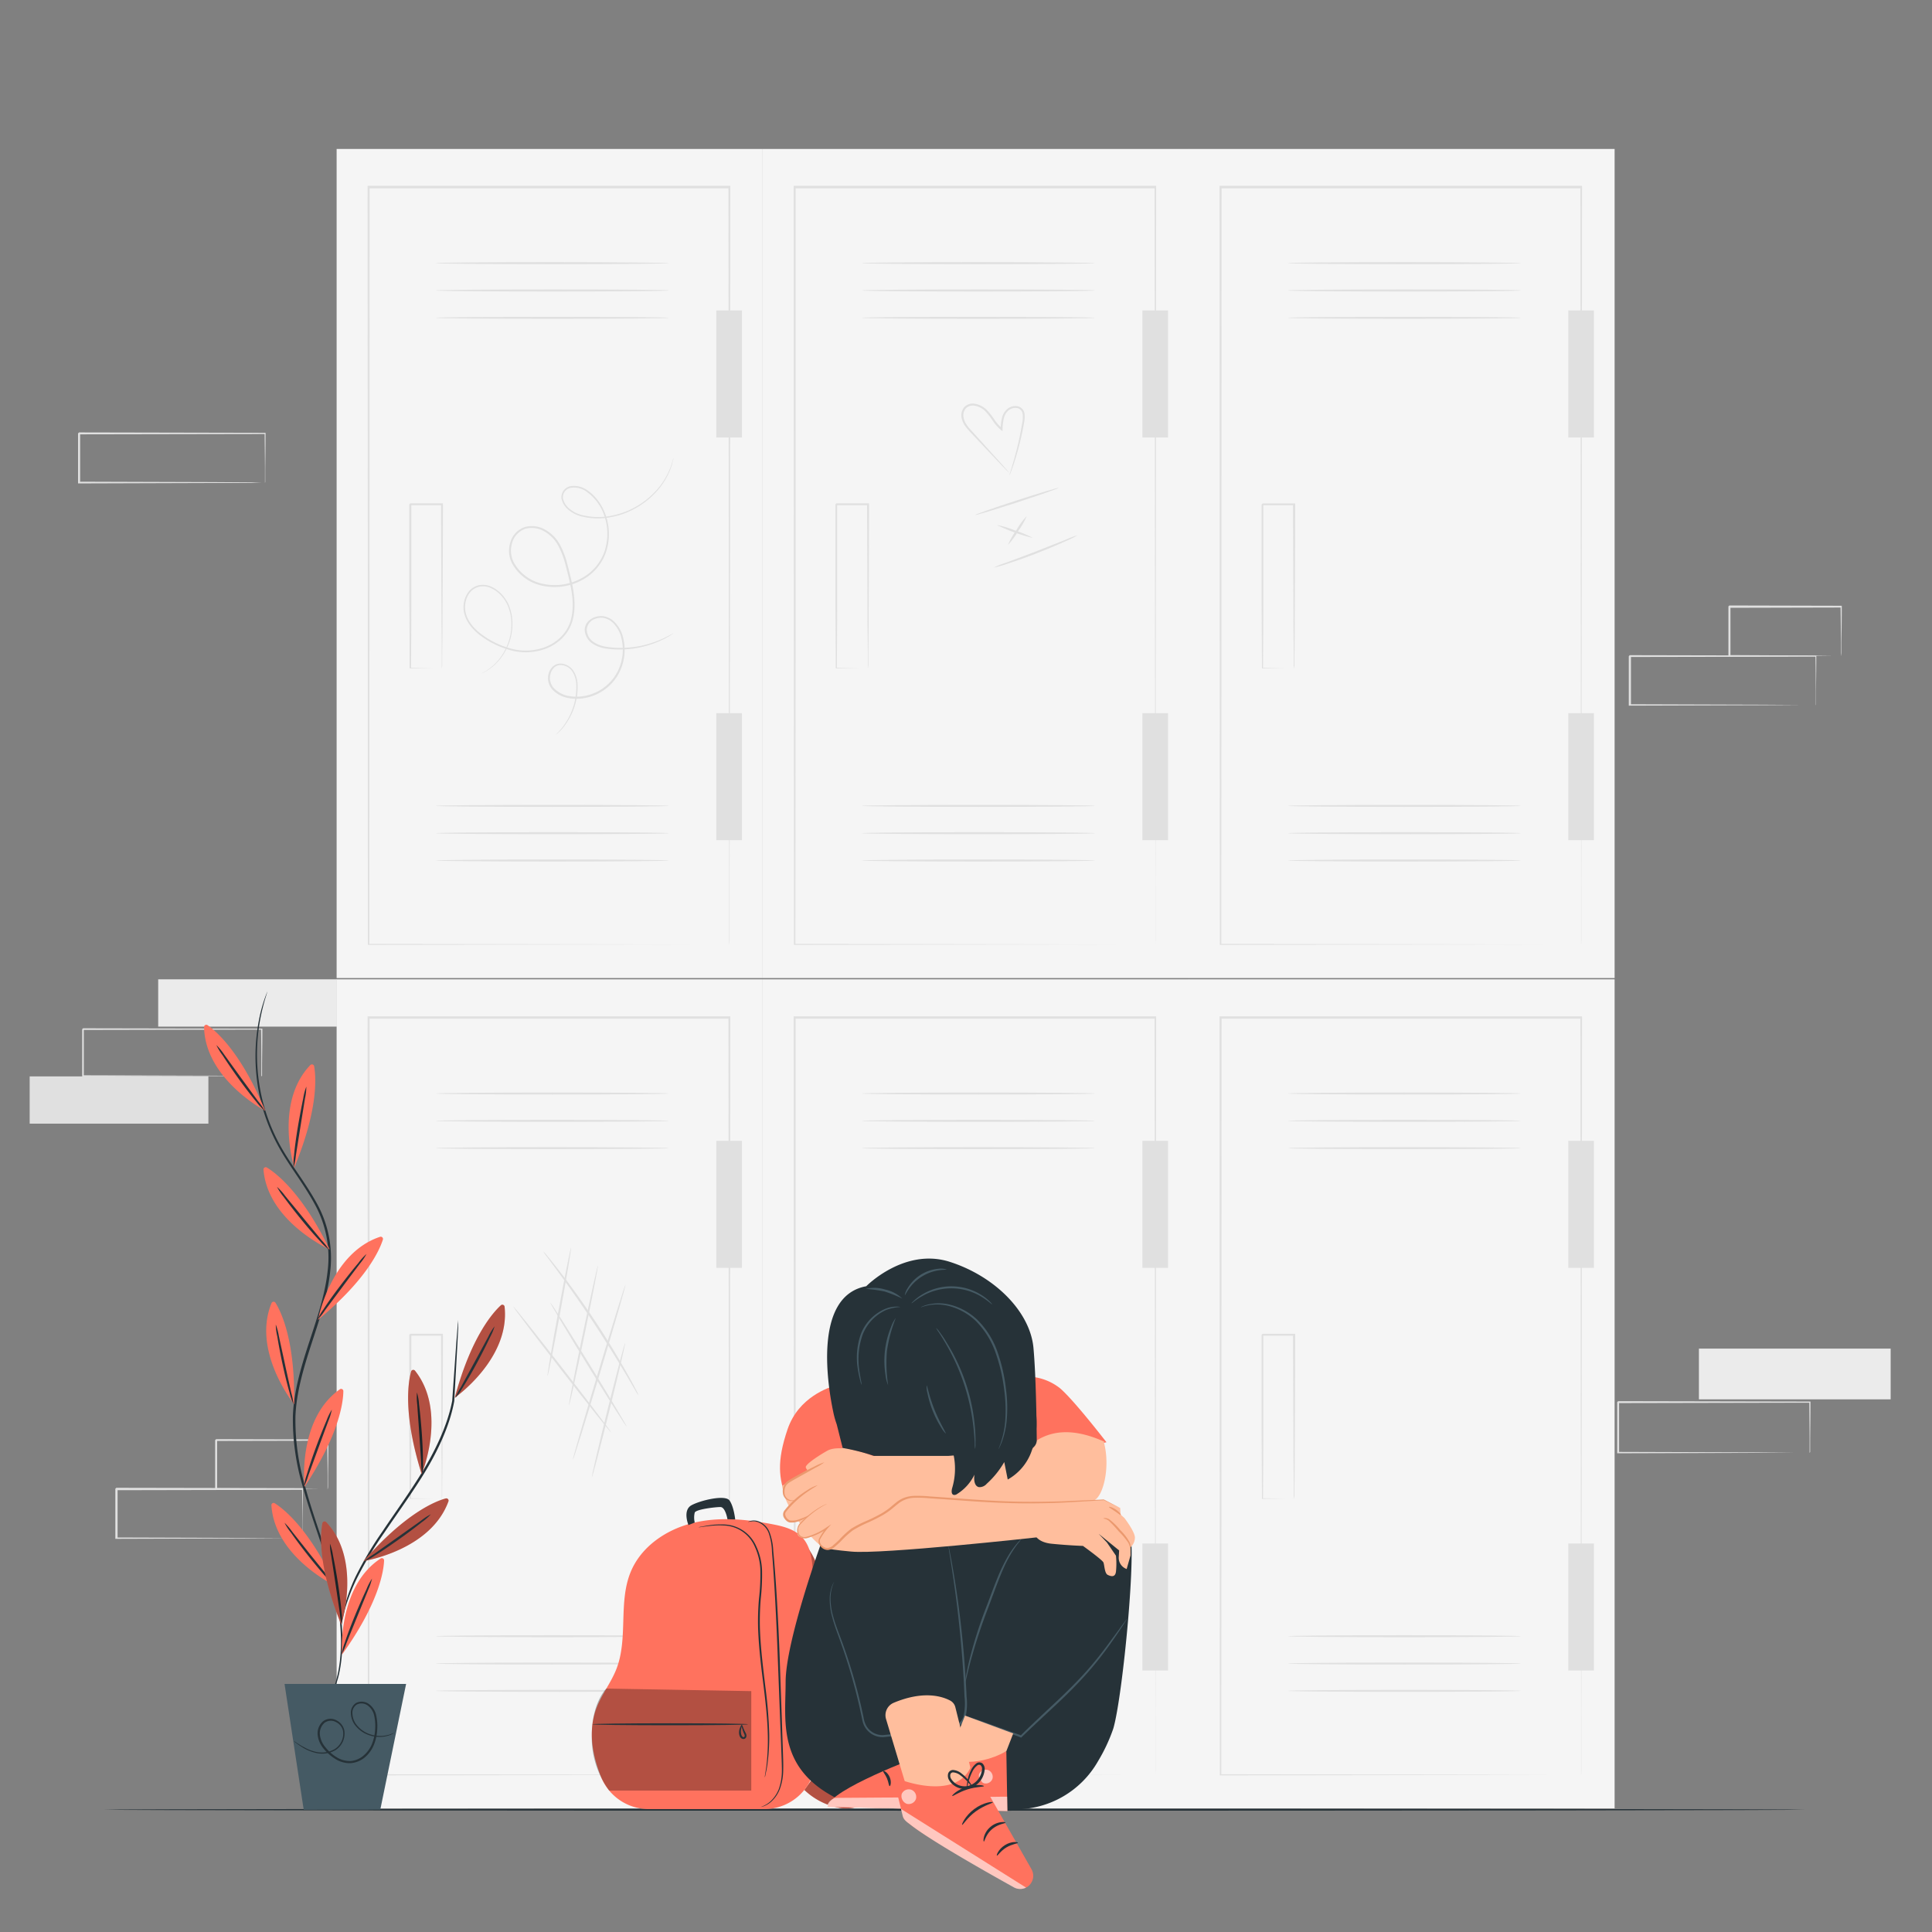 <svg xmlns="http://www.w3.org/2000/svg" viewBox="0 0 500 500"><rect x="0" y="0" width="500" height="500" fill="#808080" stroke="none"/><g id="freepik--background-complete--inject-269"><rect x="307.6" y="253.45" width="110.26" height="214.57" style="fill:#f5f5f5"></rect><path d="M409.19,459.4s0-.33,0-1,0-1.57,0-2.8c0-2.48,0-6.12,0-10.85,0-9.47,0-23.26-.07-40.63,0-34.7-.07-83.67-.12-140.75l.25.25H315.88l.26-.26c0,75.9-.05,145-.07,196l-.19-.19,68.2.1,18.59.05,4.85,0,1.67,0-1.63,0-4.82,0-18.55.05-68.31.1h-.19v-.19c0-51-.05-120.09-.07-196v-.26h.27l93.3,0h.24v.24c-.05,57.15-.09,106.17-.12,140.92,0,17.34-.05,31.12-.06,40.57,0,4.7,0,8.33,0,10.79,0,1.22,0,2.15,0,2.78S409.19,459.4,409.19,459.4Z" style="fill:#e0e0e0"></path><rect x="405.87" y="295.24" width="6.64" height="32.88" style="fill:#e0e0e0"></rect><rect x="405.87" y="399.45" width="6.64" height="32.88" style="fill:#e0e0e0"></rect><path d="M334.81,387.92a.65.65,0,0,1,0-.23c0-.17,0-.38,0-.64,0-.6,0-1.41,0-2.44,0-2.15-.05-5.2-.08-9,0-7.62-.07-18.19-.11-30.19l.26.26h-8.19c.51-.52.14-.14.26-.25h0v3.3c0,1.09,0,2.18,0,3.26v6.32c0,4.12,0,8,0,11.67,0,7.25-.06,13.4-.08,17.91l-.14-.14,6,.08,1.61,0,.58,0a3.28,3.28,0,0,1-.53,0l-1.57,0-6.09.08h-.14v-.14c0-4.51-.06-10.66-.09-17.91,0-3.64,0-7.55,0-11.67V345.46h0c.11-.12-.27.25.26-.27h8.44v.26c0,12.07-.08,22.71-.11,30.37,0,3.76-.06,6.79-.08,8.92,0,1,0,1.8,0,2.39A7.62,7.62,0,0,1,334.81,387.92Z" style="fill:#e0e0e0"></path><path d="M393.65,423.45c0,.14-13.53.26-30.22.26s-30.21-.12-30.21-.26,13.52-.26,30.21-.26S393.65,423.31,393.65,423.45Z" style="fill:#e0e0e0"></path><path d="M393.65,430.52c0,.14-13.53.26-30.22.26s-30.21-.12-30.21-.26,13.52-.26,30.21-.26S393.65,430.38,393.65,430.52Z" style="fill:#e0e0e0"></path><path d="M393.65,437.59c0,.14-13.53.26-30.22.26s-30.21-.12-30.21-.26,13.52-.26,30.21-.26S393.65,437.45,393.65,437.59Z" style="fill:#e0e0e0"></path><path d="M393.65,283c0,.14-13.53.26-30.22.26s-30.21-.12-30.21-.26,13.52-.26,30.21-.26S393.65,282.86,393.65,283Z" style="fill:#e0e0e0"></path><path d="M393.65,290.07c0,.14-13.53.26-30.22.26s-30.21-.12-30.21-.26,13.52-.26,30.21-.26S393.65,289.93,393.65,290.07Z" style="fill:#e0e0e0"></path><path d="M393.65,297.14c0,.14-13.53.26-30.22.26s-30.21-.12-30.21-.26,13.52-.26,30.21-.26S393.65,297,393.65,297.14Z" style="fill:#e0e0e0"></path><rect x="87.12" y="38.55" width="110.26" height="214.57" style="fill:#f5f5f5"></rect><path d="M188.7,244.51s0-.33,0-1,0-1.58,0-2.81c0-2.47,0-6.12,0-10.85,0-9.46,0-23.26-.07-40.62,0-34.71-.06-83.67-.11-140.75l.24.25H95.4l.26-.26c0,75.89-.06,145-.07,196l-.19-.19,68.19.1,18.6.05,4.85,0c1.09,0,1.66,0,1.66,0l-1.62,0-4.82,0-18.55,0-68.31.11h-.2v-.19c0-51,0-120.1-.07-196v-.26H189v.25c0,57.15-.09,106.17-.12,140.91,0,17.35-.05,31.12-.07,40.57,0,4.71,0,8.34,0,10.8,0,1.22,0,2.14,0,2.78S188.7,244.51,188.7,244.51Z" style="fill:#e0e0e0"></path><rect x="185.38" y="80.34" width="6.64" height="32.88" style="fill:#e0e0e0"></rect><rect x="185.38" y="184.56" width="6.64" height="32.88" style="fill:#e0e0e0"></rect><path d="M114.32,173s0-.09,0-.23,0-.39,0-.64c0-.6,0-1.41,0-2.44,0-2.15,0-5.2-.07-9,0-7.62-.07-18.2-.11-30.2l.25.26h-8.18c.51-.53.14-.14.25-.25h0v12.88c0,4.11,0,8,0,11.67,0,7.24-.06,13.39-.08,17.91l-.15-.15,6,.08,1.61,0,.57,0a4.77,4.77,0,0,1-.52,0l-1.58,0-6.09.08H106V173c0-4.52,0-10.67-.08-17.91,0-3.64,0-7.56,0-11.67v-6.33c0-1.07,0-2.16,0-3.26v-3.29h0c.12-.12-.26.24.27-.28h8.44v.25c0,12.07-.09,22.71-.11,30.38,0,3.76-.06,6.79-.08,8.92,0,1,0,1.8,0,2.38A6,6,0,0,1,114.32,173Z" style="fill:#e0e0e0"></path><path d="M173.17,208.56c0,.14-13.53.26-30.22.26s-30.22-.12-30.22-.26,13.53-.26,30.22-.26S173.17,208.41,173.17,208.56Z" style="fill:#e0e0e0"></path><path d="M173.17,215.63c0,.14-13.53.26-30.22.26s-30.22-.12-30.22-.26,13.53-.26,30.22-.26S173.17,215.48,173.17,215.63Z" style="fill:#e0e0e0"></path><path d="M173.17,222.7c0,.14-13.53.26-30.22.26s-30.22-.12-30.22-.26,13.53-.26,30.22-.26S173.17,222.55,173.17,222.7Z" style="fill:#e0e0e0"></path><path d="M173.17,68.1c0,.15-13.53.27-30.22.27s-30.22-.12-30.22-.27,13.53-.26,30.22-.26S173.17,68,173.17,68.1Z" style="fill:#e0e0e0"></path><path d="M173.17,75.17c0,.15-13.53.27-30.22.27s-30.22-.12-30.22-.27,13.53-.26,30.22-.26S173.17,75,173.17,75.17Z" style="fill:#e0e0e0"></path><path d="M173.17,82.24c0,.15-13.53.27-30.22.27s-30.22-.12-30.22-.27S126.26,82,143,82,173.17,82.1,173.17,82.24Z" style="fill:#e0e0e0"></path><rect x="197.38" y="38.55" width="110.26" height="214.57" style="fill:#f5f5f5"></rect><path d="M299,244.51s0-.33,0-1,0-1.58,0-2.81c0-2.47,0-6.12,0-10.85,0-9.46,0-23.26-.07-40.62,0-34.71-.07-83.67-.12-140.75l.25.25H205.66l.26-.26c0,75.89,0,145-.07,196l-.19-.19,68.2.1,18.59.05,4.85,0c1.1,0,1.67,0,1.67,0l-1.63,0-4.81,0-18.56,0-68.31.11h-.19v-.19c0-51-.05-120.1-.07-196v-.26h93.81v.25c0,57.15-.09,106.17-.11,140.91,0,17.35-.06,31.12-.07,40.57,0,4.71,0,8.34,0,10.8,0,1.22,0,2.14,0,2.78S299,244.51,299,244.51Z" style="fill:#e0e0e0"></path><rect x="295.65" y="80.34" width="6.64" height="32.88" style="fill:#e0e0e0"></rect><rect x="295.65" y="184.56" width="6.64" height="32.88" style="fill:#e0e0e0"></rect><path d="M224.59,173a.7.7,0,0,1,0-.23l0-.64c0-.6,0-1.41,0-2.44,0-2.15-.05-5.2-.08-9,0-7.62-.07-18.2-.11-30.2l.26.26H216.4c.51-.53.14-.14.26-.25h0v6.55q0,3.24,0,6.33c0,4.11,0,8,0,11.67,0,7.24-.06,13.39-.08,17.91l-.14-.15,6,.08,1.61,0,.58,0a4.89,4.89,0,0,1-.53,0l-1.57,0-6.09.08h-.14V173c0-4.52-.06-10.67-.09-17.91,0-3.64,0-7.56,0-11.67q0-3.09,0-6.33v-6.55h0c.11-.12-.27.24.26-.28h8.44v.25c0,12.07-.08,22.71-.11,30.38,0,3.76-.06,6.79-.08,8.92,0,1,0,1.8,0,2.38A8,8,0,0,1,224.59,173Z" style="fill:#e0e0e0"></path><path d="M283.43,208.56c0,.14-13.53.26-30.22.26S223,208.7,223,208.56s13.52-.26,30.21-.26S283.43,208.41,283.43,208.56Z" style="fill:#e0e0e0"></path><path d="M283.43,215.63c0,.14-13.53.26-30.22.26s-30.21-.12-30.21-.26,13.52-.26,30.21-.26S283.43,215.48,283.43,215.63Z" style="fill:#e0e0e0"></path><path d="M283.43,222.7c0,.14-13.53.26-30.22.26S223,222.84,223,222.7s13.52-.26,30.21-.26S283.43,222.55,283.43,222.7Z" style="fill:#e0e0e0"></path><path d="M283.43,68.1c0,.15-13.53.27-30.22.27S223,68.25,223,68.1s13.52-.26,30.21-.26S283.43,68,283.43,68.1Z" style="fill:#e0e0e0"></path><path d="M283.43,75.17c0,.15-13.53.27-30.22.27S223,75.32,223,75.17s13.52-.26,30.21-.26S283.43,75,283.43,75.17Z" style="fill:#e0e0e0"></path><path d="M283.43,82.24c0,.15-13.53.27-30.22.27S223,82.39,223,82.24,236.52,82,253.21,82,283.43,82.1,283.43,82.24Z" style="fill:#e0e0e0"></path><rect x="307.6" y="38.55" width="110.26" height="214.57" style="fill:#f5f5f5"></rect><path d="M409.19,244.51s0-.33,0-1,0-1.58,0-2.81c0-2.47,0-6.12,0-10.85,0-9.46,0-23.26-.07-40.62,0-34.71-.07-83.67-.12-140.75l.25.25H315.88l.26-.26c0,75.89-.05,145-.07,196l-.19-.19,68.2.1,18.59.05,4.85,0c1.1,0,1.67,0,1.67,0l-1.63,0-4.82,0-18.55,0-68.31.11h-.19v-.19c0-51-.05-120.1-.07-196v-.26h93.81v.25c-.05,57.15-.09,106.17-.12,140.91,0,17.35-.05,31.12-.06,40.57,0,4.71,0,8.34,0,10.8,0,1.22,0,2.14,0,2.78S409.19,244.51,409.19,244.51Z" style="fill:#e0e0e0"></path><rect x="405.87" y="80.34" width="6.64" height="32.88" style="fill:#e0e0e0"></rect><rect x="405.87" y="184.56" width="6.64" height="32.88" style="fill:#e0e0e0"></rect><path d="M334.81,173a.7.7,0,0,1,0-.23c0-.18,0-.39,0-.64,0-.6,0-1.41,0-2.44,0-2.15-.05-5.2-.08-9,0-7.62-.07-18.2-.11-30.2l.26.26h-8.19c.51-.53.14-.14.26-.25h0v3.29c0,1.1,0,2.19,0,3.26v6.33c0,4.11,0,8,0,11.67,0,7.24-.06,13.39-.08,17.91l-.14-.15,6,.08,1.61,0,.58,0a4.89,4.89,0,0,1-.53,0l-1.57,0-6.09.08h-.14V173c0-4.52-.06-10.67-.09-17.91,0-3.64,0-7.56,0-11.67V130.57h0c.11-.12-.27.24.26-.28h8.44v.25c0,12.07-.08,22.71-.11,30.38,0,3.76-.06,6.79-.08,8.92,0,1,0,1.8,0,2.38A8,8,0,0,1,334.81,173Z" style="fill:#e0e0e0"></path><path d="M393.65,208.56c0,.14-13.53.26-30.22.26s-30.21-.12-30.21-.26,13.52-.26,30.21-.26S393.65,208.41,393.65,208.56Z" style="fill:#e0e0e0"></path><path d="M393.65,215.63c0,.14-13.53.26-30.22.26s-30.21-.12-30.21-.26,13.52-.26,30.21-.26S393.65,215.48,393.65,215.63Z" style="fill:#e0e0e0"></path><path d="M393.65,222.7c0,.14-13.53.26-30.22.26s-30.21-.12-30.21-.26,13.52-.26,30.21-.26S393.65,222.55,393.65,222.7Z" style="fill:#e0e0e0"></path><path d="M393.65,68.1c0,.15-13.53.27-30.22.27s-30.21-.12-30.21-.27,13.52-.26,30.21-.26S393.65,68,393.65,68.1Z" style="fill:#e0e0e0"></path><path d="M393.65,75.17c0,.15-13.53.27-30.22.27s-30.21-.12-30.21-.27,13.52-.26,30.21-.26S393.65,75,393.65,75.17Z" style="fill:#e0e0e0"></path><path d="M393.65,82.24c0,.15-13.53.27-30.22.27s-30.21-.12-30.21-.27S346.74,82,363.43,82,393.65,82.1,393.65,82.24Z" style="fill:#e0e0e0"></path><rect x="87.12" y="253.45" width="110.26" height="214.57" style="fill:#f5f5f5"></rect><path d="M188.7,459.4s0-.33,0-1,0-1.57,0-2.8c0-2.48,0-6.12,0-10.85,0-9.47,0-23.26-.07-40.63,0-34.7-.06-83.67-.11-140.75l.24.25H95.4l.26-.26c0,75.9-.06,145-.07,196l-.19-.19,68.19.1,18.6.05,4.85,0,1.66,0-1.62,0-4.82,0-18.55.05-68.31.1h-.2v-.19c0-51,0-120.09-.07-196v-.26h.28l93.29,0H189v.24c0,57.15-.09,106.17-.12,140.92,0,17.34-.05,31.12-.07,40.57,0,4.7,0,8.33,0,10.79,0,1.22,0,2.15,0,2.78S188.7,459.4,188.7,459.4Z" style="fill:#e0e0e0"></path><rect x="185.38" y="295.24" width="6.64" height="32.88" style="fill:#e0e0e0"></rect><rect x="185.38" y="399.45" width="6.64" height="32.88" style="fill:#e0e0e0"></rect><path d="M114.32,387.92s0-.08,0-.23,0-.38,0-.64c0-.6,0-1.41,0-2.44,0-2.15,0-5.2-.07-9,0-7.62-.07-18.19-.11-30.19l.25.26h-8.18l.25-.25h0v12.88c0,4.12,0,8,0,11.67,0,7.25-.06,13.4-.08,17.91l-.15-.14,6,.08,1.61,0,.57,0a3.2,3.2,0,0,1-.52,0l-1.58,0-6.09.08H106v-.14c0-4.51,0-10.66-.08-17.91,0-3.64,0-7.55,0-11.67V352c0-1.08,0-2.17,0-3.26v-3.3h0l.27-.27h8.44v.26c0,12.07-.09,22.71-.11,30.37,0,3.76-.06,6.79-.08,8.92,0,1,0,1.8,0,2.39A5.74,5.74,0,0,1,114.32,387.92Z" style="fill:#e0e0e0"></path><path d="M173.17,423.45c0,.14-13.53.26-30.22.26s-30.22-.12-30.22-.26,13.53-.26,30.22-.26S173.17,423.31,173.17,423.45Z" style="fill:#e0e0e0"></path><path d="M173.17,430.52c0,.14-13.53.26-30.22.26s-30.22-.12-30.22-.26,13.53-.26,30.22-.26S173.17,430.38,173.17,430.52Z" style="fill:#e0e0e0"></path><path d="M173.17,437.59c0,.14-13.53.26-30.22.26s-30.22-.12-30.22-.26,13.53-.26,30.22-.26S173.17,437.45,173.17,437.59Z" style="fill:#e0e0e0"></path><path d="M173.17,283c0,.14-13.53.26-30.22.26s-30.22-.12-30.22-.26,13.53-.26,30.22-.26S173.17,282.86,173.17,283Z" style="fill:#e0e0e0"></path><path d="M173.17,290.07c0,.14-13.53.26-30.22.26s-30.22-.12-30.22-.26,13.53-.26,30.22-.26S173.17,289.93,173.17,290.07Z" style="fill:#e0e0e0"></path><path d="M173.17,297.14c0,.14-13.53.26-30.22.26s-30.22-.12-30.22-.26,13.53-.26,30.22-.26S173.17,297,173.17,297.14Z" style="fill:#e0e0e0"></path><rect x="197.38" y="253.45" width="110.26" height="214.57" style="fill:#f5f5f5"></rect><path d="M299,459.4s0-.33,0-1,0-1.57,0-2.8c0-2.48,0-6.12,0-10.85,0-9.47,0-23.26-.07-40.63,0-34.7-.07-83.67-.12-140.75l.25.25H205.66l.26-.26c0,75.9,0,145-.07,196l-.19-.19,68.2.1,18.59.05,4.85,0,1.67,0-1.63,0-4.81,0-18.56.05-68.31.1h-.19v-.19c0-51-.05-120.09-.07-196v-.26h.27l93.3,0h.24v.24c0,57.15-.09,106.17-.11,140.92,0,17.34-.06,31.12-.07,40.57,0,4.7,0,8.33,0,10.79,0,1.22,0,2.15,0,2.78S299,459.4,299,459.4Z" style="fill:#e0e0e0"></path><rect x="295.65" y="295.24" width="6.64" height="32.88" style="fill:#e0e0e0"></rect><rect x="295.65" y="399.45" width="6.64" height="32.88" style="fill:#e0e0e0"></rect><path d="M224.59,387.92a.65.65,0,0,1,0-.23l0-.64c0-.6,0-1.41,0-2.44,0-2.15-.05-5.2-.08-9,0-7.62-.07-18.19-.11-30.19l.26.26H216.4c.51-.52.14-.14.26-.25h0V352q0,3.23,0,6.32c0,4.12,0,8,0,11.67,0,7.25-.06,13.4-.08,17.91l-.14-.14,6,.08,1.61,0,.58,0a3.28,3.28,0,0,1-.53,0l-1.57,0-6.09.08h-.14v-.14c0-4.51-.06-10.66-.09-17.91,0-3.64,0-7.55,0-11.67q0-3.09,0-6.32v-6.56h0c.11-.12-.27.25.26-.27h8.44v.26c0,12.07-.08,22.71-.11,30.37,0,3.76-.06,6.79-.08,8.92,0,1,0,1.8,0,2.39A7.62,7.62,0,0,1,224.59,387.92Z" style="fill:#e0e0e0"></path><path d="M283.43,423.45c0,.14-13.53.26-30.22.26s-30.21-.12-30.21-.26,13.52-.26,30.21-.26S283.43,423.31,283.43,423.45Z" style="fill:#e0e0e0"></path><path d="M283.43,430.52c0,.14-13.53.26-30.22.26s-30.21-.12-30.21-.26,13.52-.26,30.21-.26S283.43,430.38,283.43,430.52Z" style="fill:#e0e0e0"></path><path d="M283.43,437.59c0,.14-13.53.26-30.22.26s-30.21-.12-30.21-.26,13.52-.26,30.21-.26S283.43,437.45,283.43,437.59Z" style="fill:#e0e0e0"></path><path d="M283.43,283c0,.14-13.53.26-30.22.26S223,283.14,223,283s13.52-.26,30.21-.26S283.43,282.86,283.43,283Z" style="fill:#e0e0e0"></path><path d="M283.43,290.07c0,.14-13.53.26-30.22.26s-30.21-.12-30.21-.26,13.52-.26,30.21-.26S283.43,289.93,283.43,290.07Z" style="fill:#e0e0e0"></path><path d="M283.43,297.14c0,.14-13.53.26-30.22.26s-30.21-.12-30.21-.26,13.52-.26,30.21-.26S283.43,297,283.43,297.14Z" style="fill:#e0e0e0"></path><path d="M261.24,123a2,2,0,0,1,.13-.53q.18-.57.45-1.47c.39-1.29.94-3.15,1.51-5.51.28-1.17.57-2.47.84-3.88.12-.7.25-1.43.39-2.18a6.69,6.69,0,0,0,.1-2.27,1.8,1.8,0,0,0-1.39-1.55,2.81,2.81,0,0,0-2.25.59,3.86,3.86,0,0,0-1.25,2.16,13.52,13.52,0,0,0-.31,2.74l0,.5-.4-.31a11.85,11.85,0,0,1-2.27-2.6,16.26,16.26,0,0,0-1.9-2.38,5.05,5.05,0,0,0-2.53-1.28,2.52,2.52,0,0,0-2.44.7,2.82,2.82,0,0,0-.53,2.42c.35,1.71,1.71,2.93,2.77,4.12s2.1,2.31,3,3.33l4.37,4.83c.48.55.86,1,1.17,1.33a3.32,3.32,0,0,1,.38.49,3.2,3.2,0,0,1-.46-.41l-1.24-1.27-4.49-4.72-3.08-3.28c-.55-.59-1.14-1.19-1.69-1.88a5.81,5.81,0,0,1-1.24-2.45,3.33,3.33,0,0,1,.64-2.84,3.06,3.06,0,0,1,2.9-.88,5.63,5.63,0,0,1,2.79,1.41,15.4,15.4,0,0,1,2,2.46,11.3,11.3,0,0,0,2.17,2.49l-.42.2a14.3,14.3,0,0,1,.33-2.84,4.4,4.4,0,0,1,1.45-2.44,3.28,3.28,0,0,1,2.66-.66,2.27,2.27,0,0,1,1.74,1.93,7.21,7.21,0,0,1-.13,2.43q-.19,1.14-.42,2.19c-.29,1.41-.6,2.71-.9,3.89-.62,2.35-1.22,4.21-1.67,5.48-.23.63-.41,1.12-.54,1.45A3.45,3.45,0,0,1,261.24,123Z" style="fill:#e0e0e0"></path><path d="M274,126.25c0,.13-4.76,1.82-10.74,3.76s-10.85,3.41-10.89,3.27,4.76-1.82,10.73-3.76S274,126.11,274,126.25Z" style="fill:#e0e0e0"></path><path d="M260.87,141a19.31,19.31,0,0,1,2.21-3.87,19.49,19.49,0,0,1,2.64-3.58,19.31,19.31,0,0,1-2.21,3.87A19.49,19.49,0,0,1,260.87,141Z" style="fill:#e0e0e0"></path><path d="M267.28,139.22a47.32,47.32,0,0,1-9.31-3.35,23.72,23.72,0,0,1,4.74,1.43A24.22,24.22,0,0,1,267.28,139.22Z" style="fill:#e0e0e0"></path><path d="M278.87,138.51a21,21,0,0,1-3.05,1.53c-1.92.88-4.6,2-7.59,3.18s-5.75,2.11-7.76,2.75a21.22,21.22,0,0,1-3.29.91,25.15,25.15,0,0,1,3.17-1.26c2-.73,4.7-1.73,7.69-2.89s5.68-2.24,7.63-3A24.06,24.06,0,0,1,278.87,138.51Z" style="fill:#e0e0e0"></path><path d="M141.69,356.14c-.14,0,1.11-7.49,2.8-16.67s3.16-16.6,3.3-16.57-1.11,7.48-2.79,16.67S141.84,356.16,141.69,356.14Z" style="fill:#e0e0e0"></path><path d="M147.25,363.7c-.14,0,1.43-8.18,3.51-18.19s3.89-18.12,4-18.09-1.44,8.18-3.52,18.2S147.39,363.73,147.25,363.7Z" style="fill:#e0e0e0"></path><path d="M148.25,377.82c-.14-.05,2.8-10.23,6.57-22.74s6.92-22.64,7.06-22.6-2.8,10.23-6.57,22.75S148.39,377.86,148.25,377.82Z" style="fill:#e0e0e0"></path><path d="M153.17,382.31c-.14,0,1.67-7.84,4.05-17.43s4.42-17.35,4.56-17.32-1.68,7.84-4.06,17.44S153.31,382.35,153.17,382.31Z" style="fill:#e0e0e0"></path><path d="M158.18,370.74c-.12.09-5.88-7.14-12.88-16.15s-12.58-16.38-12.46-16.47,5.87,7.14,12.87,16.15S158.29,370.66,158.18,370.74Z" style="fill:#e0e0e0"></path><path d="M162.2,369.24c-.13.07-4.66-7.07-10.12-15.94s-9.79-16.14-9.67-16.22,4.65,7.06,10.11,15.94S162.32,369.16,162.2,369.24Z" style="fill:#e0e0e0"></path><path d="M165.25,361.15a11,11,0,0,1-.93-1.49l-2.43-4.13c-2.07-3.48-5-8.26-8.39-13.4s-6.66-9.7-9.07-13l-2.85-3.85a10.1,10.1,0,0,1-1-1.45,12,12,0,0,1,1.17,1.32c.72.87,1.75,2.16,3,3.76,2.48,3.21,5.79,7.73,9.21,12.89s6.28,10,8.26,13.51c1,1.76,1.78,3.21,2.29,4.21A10.7,10.7,0,0,1,165.25,361.15Z" style="fill:#e0e0e0"></path><path d="M174.32,118.52s0,.18-.12.53-.19.88-.4,1.55a19,19,0,0,1-2.87,5.39,21.4,21.4,0,0,1-7.5,6.09,20.62,20.62,0,0,1-5.78,1.83,17.23,17.23,0,0,1-6.8-.19,8.19,8.19,0,0,1-3.37-1.51,5.17,5.17,0,0,1-2.17-3.2,2.91,2.91,0,0,1,2.25-3.17,5.88,5.88,0,0,1,4.1.81c4.87,3.09,7.2,10,5.22,16.09a12.93,12.93,0,0,1-6.18,7.34,14.85,14.85,0,0,1-9.91,1.59,11.6,11.6,0,0,1-8.34-6,7.26,7.26,0,0,1-.36-5.38,5.83,5.83,0,0,1,3.78-3.9,6.89,6.89,0,0,1,5.4.8,9.67,9.67,0,0,1,3.72,3.92,22.33,22.33,0,0,1,1.87,5c.44,1.69.86,3.36,1.21,5,.68,3.34,1,6.87-.08,10.08a10.65,10.65,0,0,1-2.69,4.16,12.31,12.31,0,0,1-4.1,2.55,14.87,14.87,0,0,1-9.17.35,23,23,0,0,1-7.8-3.85c-2.22-1.7-4.07-4.07-4.26-6.79a6.82,6.82,0,0,1,.84-3.78,4.82,4.82,0,0,1,2.88-2.31,5.23,5.23,0,0,1,3.52.34,8.66,8.66,0,0,1,2.69,2,9.74,9.74,0,0,1,1.74,2.64,12.67,12.67,0,0,1,.82,2.84,14.39,14.39,0,0,1-1.82,9.41,13.52,13.52,0,0,1-4.11,4.5c-.3.19-.55.37-.78.5l-.6.3c-.32.17-.49.24-.49.24a4.59,4.59,0,0,1,.46-.28l.59-.33c.22-.14.47-.32.76-.52a13.58,13.58,0,0,0,4-4.51,14.18,14.18,0,0,0,1.71-9.26,12.26,12.26,0,0,0-.82-2.76,9.16,9.16,0,0,0-1.69-2.54,8.1,8.1,0,0,0-2.6-1.89,4.83,4.83,0,0,0-3.27-.31,4.5,4.5,0,0,0-2.65,2.15,6.39,6.39,0,0,0-.77,3.56c.18,2.55,1.95,4.83,4.13,6.47a22.19,22.19,0,0,0,7.64,3.76,14.45,14.45,0,0,0,8.88-.35A11.83,11.83,0,0,0,145,165a10.19,10.19,0,0,0,2.56-4c1-3.07.73-6.51,0-9.81-.34-1.67-.77-3.34-1.21-5a21.67,21.67,0,0,0-1.82-4.85A9.27,9.27,0,0,0,141,137.6a6.44,6.44,0,0,0-5-.76,5.33,5.33,0,0,0-3.43,3.57,6.71,6.71,0,0,0,.33,5,11.1,11.1,0,0,0,8,5.76,14.38,14.38,0,0,0,9.58-1.52,12.42,12.42,0,0,0,6-7.06,14.48,14.48,0,0,0,0-8.88,12.5,12.5,0,0,0-5-6.69,5.5,5.5,0,0,0-3.79-.77,2.5,2.5,0,0,0-2,2.71,4.85,4.85,0,0,0,2,2.94,7.67,7.67,0,0,0,3.21,1.46,17.17,17.17,0,0,0,6.67.23,21.08,21.08,0,0,0,5.71-1.77,21.47,21.47,0,0,0,7.46-5.95,19.54,19.54,0,0,0,2.93-5.31c.23-.66.34-1.18.45-1.52S174.32,118.52,174.32,118.52Z" style="fill:#e0e0e0"></path><path d="M174.3,163.88a17.64,17.64,0,0,1-3.4,1.93,25.48,25.48,0,0,1-10.37,2.28,23,23,0,0,1-3.55-.23,8.31,8.31,0,0,1-3.66-1.31,4.45,4.45,0,0,1-2-3.65,3.23,3.23,0,0,1,.88-2.07,4.3,4.3,0,0,1,2-1.19,4.66,4.66,0,0,1,2.35-.09,5.15,5.15,0,0,1,2.13,1.09,8.32,8.32,0,0,1,2.52,4.13,13.05,13.05,0,0,1-1.25,9.87,12.5,12.5,0,0,1-8,5.88,11.76,11.76,0,0,1-4.83.14,7.47,7.47,0,0,1-4.11-2.15,4.34,4.34,0,0,1-1-4.26,3.7,3.7,0,0,1,1.17-1.84,3.07,3.07,0,0,1,2-.68,4.24,4.24,0,0,1,3.3,2,7.13,7.13,0,0,1,1,3.45,16.67,16.67,0,0,1-3,10.11,12.83,12.83,0,0,1-2.63,2.89,7.36,7.36,0,0,1,.68-.74,17.09,17.09,0,0,0,1.78-2.26,16.8,16.8,0,0,0,2.83-10,6.87,6.87,0,0,0-.93-3.26,3.81,3.81,0,0,0-3-1.81,2.5,2.5,0,0,0-1.71.58,3.27,3.27,0,0,0-1,1.63,3.86,3.86,0,0,0,.89,3.81,6.94,6.94,0,0,0,3.85,2,11.45,11.45,0,0,0,4.62-.14,12,12,0,0,0,7.67-5.65,12.51,12.51,0,0,0,1.22-9.47,7.91,7.91,0,0,0-2.34-3.89,4.74,4.74,0,0,0-1.93-1,4.08,4.08,0,0,0-2.11.07,3.22,3.22,0,0,0-2.52,2.82,4,4,0,0,0,1.76,3.28,8,8,0,0,0,3.47,1.26,22.23,22.23,0,0,0,3.48.26,25.9,25.9,0,0,0,10.3-2.1,28.45,28.45,0,0,0,2.6-1.26l.65-.37Z" style="fill:#e0e0e0"></path><path d="M68.57,124.9a2.07,2.07,0,0,1,0-.23c0-.17,0-.38,0-.65,0-.6,0-1.44,0-2.51,0-2.2-.05-5.36-.09-9.34l.15.15-48.13.09c.11-.1-.25.25.24-.24h0V124.9l-.24-.24,34.3.11,10.13.07,2.73,0,.72,0h.25s-.07,0-.22,0h-.69L65,125,54.91,125l-34.47.11H20.2v-6.5c0-1.06,0-2.13,0-3.21v-3.24h0l.25-.25,48.13.1h.15v.15c0,4-.06,7.21-.08,9.43,0,1.06,0,1.88,0,2.47,0,.26,0,.47,0,.63S68.58,124.91,68.57,124.9Z" style="fill:#e0e0e0"></path><path d="M469.91,182.52a1.17,1.17,0,0,1,0-.23c0-.17,0-.39,0-.65,0-.6,0-1.44,0-2.51,0-2.2,0-5.36-.08-9.34l.15.15-48.13.09.24-.24h0v6.45q0,3.18,0,6.26l-.24-.24,34.3.11,10.13.07,2.74,0h.71l.26,0-.23,0H469l-2.69,0-10.07.07-34.47.11h-.24V169.81h0l.25-.25,48.13.1h.15v.15c0,4-.07,7.21-.09,9.43,0,1.05,0,1.88,0,2.47,0,.26,0,.46,0,.63A1.39,1.39,0,0,1,469.91,182.52Z" style="fill:#e0e0e0"></path><path d="M476.43,169.79s0-.09,0-.25,0-.4,0-.67c0-.63,0-1.48,0-2.55,0-2.24-.05-5.39-.09-9.27l.17.18-28.92.07.25-.25h0v3.31c0,1.09,0,2.18,0,3.24v6.18l-.24-.24,20.69.11,6,.07,1.62,0,.58,0a4.77,4.77,0,0,1-.52,0l-1.58,0-6,.07-20.85.11h-.23v-.23c0-2,0-4,0-6.18v-6.55h0l.24-.24,28.92.07h.18v.17c0,3.92-.07,7.11-.1,9.37,0,1.06,0,1.9,0,2.52A4.8,4.8,0,0,1,476.43,169.79Z" style="fill:#e0e0e0"></path><path d="M78.25,398.15s0-.09,0-.23,0-.39,0-.66c0-.6,0-1.43,0-2.5,0-2.2,0-5.36-.08-9.35l.14.15-48.13.1.25-.25h0v12.73l-.24-.24,34.3.11,10.13.06,2.73,0H78l.25,0H78l-.69,0-2.68,0-10.07.07-34.47.11h-.24v-9.72c0-.54,0-1.08,0-1.62v-1.63h0l.25-.24,48.13.09h.15v.15c0,4-.06,7.22-.08,9.43,0,1.06,0,1.89,0,2.48,0,.25,0,.46,0,.62A.85.85,0,0,1,78.25,398.15Z" style="fill:#e0e0e0"></path><path d="M84.78,385.41a1.22,1.22,0,0,1,0-.24c0-.18,0-.4,0-.67,0-.63,0-1.48,0-2.56,0-2.23-.06-5.38-.1-9.26l.18.18-28.92.06.25-.24h0v6.54q0,3.19,0,6.17l-.23-.23,20.69.11,6,.06,1.63,0,.58,0a3.2,3.2,0,0,1-.52,0l-1.58,0-6,.07-20.85.11h-.23v-.24q0-3,0-6.17V372.7h0l.25-.25,28.92.07H85v.18c0,3.92-.08,7.11-.1,9.37,0,1.06,0,1.9,0,2.51S84.79,385.42,84.78,385.41Z" style="fill:#e0e0e0"></path><rect x="7.68" y="278.57" width="46.25" height="12.23" style="fill:#e0e0e0"></rect><rect x="40.94" y="253.45" width="46.25" height="12.24" style="fill:#ebebeb"></rect><path d="M67.63,278.57a1.12,1.12,0,0,1,0-.22c0-.17,0-.37,0-.63,0-.58,0-1.38,0-2.41,0-2.11,0-5.15-.07-9l.14.15-46.25.09.24-.24h0v3.11c0,1,0,2.07,0,3.09v6l-.23-.23,33,.1,9.73.07,2.63,0h.69l.24,0h-.22l-.65,0-2.59,0-9.67.06-33.12.11h-.23V266.35h0c.48-.47.14-.13.24-.23l46.25.09h.14v.14c0,3.87-.06,6.93-.08,9.07q0,1.52,0,2.37c0,.25,0,.45,0,.6A1.39,1.39,0,0,1,67.63,278.57Z" style="fill:#e0e0e0"></path><rect x="439.68" y="349.02" width="49.62" height="13.13" style="fill:#ebebeb"></rect><path d="M468.32,376s0-.09,0-.24l0-.67c0-.62,0-1.48,0-2.59,0-2.26-.05-5.52-.08-9.63l.15.15-49.62.1.25-.25h0V376l-.25-.25,35.36.11,10.44.07,2.82,0h.74l.26,0h-.23l-.71,0-2.77,0-10.38.07-35.53.11h-.25V362.87h0l.25-.25,49.62.1h.16v.15c0,4.15-.06,7.44-.08,9.72,0,1.09,0,1.94,0,2.55,0,.27,0,.48,0,.65A.85.85,0,0,1,468.32,376Z" style="fill:#e0e0e0"></path></g><g id="freepik--Floor--inject-269"><path d="M467.18,468.35c0,.15-98.59.26-220.17.26s-220.19-.11-220.19-.26,98.56-.26,220.19-.26S467.18,468.21,467.18,468.35Z" style="fill:#263238"></path></g><g id="freepik--Plant--inject-269"><path d="M84.57,441.19a3.39,3.39,0,0,1,.19-.46c.15-.33.36-.77.62-1.32a33.11,33.11,0,0,0,1.82-5.29c1.2-4.69,1.62-11.87-.16-20.39A107.39,107.39,0,0,0,83.26,400c-1.6-4.87-3.46-10-5-15.6a60.46,60.46,0,0,1-2.46-17.94c.23-6.34,2.11-12.68,4.18-19s4.19-12.48,4.83-18.69a28.51,28.51,0,0,0-3.43-17.26c-2.73-5-6.17-9.35-8.75-13.81a48.23,48.23,0,0,1-5.26-13.27,49.61,49.61,0,0,1-.33-20.57,38.76,38.76,0,0,1,2.15-7.26,4,4,0,0,1-.13.48l-.43,1.4A53.46,53.46,0,0,0,67.31,264a50.07,50.07,0,0,0,.54,20.41,47.76,47.76,0,0,0,5.27,13.11c2.57,4.41,6,8.7,8.81,13.79a29.11,29.11,0,0,1,3.54,17.61c-.65,6.32-2.8,12.53-4.85,18.83s-3.92,12.57-4.16,18.81a60.16,60.16,0,0,0,2.4,17.75c1.5,5.55,3.33,10.71,4.92,15.59a108.36,108.36,0,0,1,3.72,13.78c1.73,8.59,1.24,15.84,0,20.55a30.68,30.68,0,0,1-2,5.27l-.68,1.3A3.89,3.89,0,0,1,84.57,441.19Z" style="fill:#263238"></path><path d="M76.15,302.15s-5.23-16.71,4.15-26.5a.58.58,0,0,1,1,.29C81.79,278.7,82.42,287.11,76.15,302.15Z" style="fill:#FF725E"></path><path d="M79.28,281.22a15.22,15.22,0,0,1-.35,3.08c-.35,2.13-.75,4.62-1.19,7.38s-.84,5.24-1.17,7.37A16.21,16.21,0,0,1,76,302.1a13.54,13.54,0,0,1,.1-3.11c.17-1.91.51-4.53,1-7.42s1-5.48,1.38-7.35A13.86,13.86,0,0,1,79.28,281.22Z" style="fill:#263238"></path><path d="M82.29,341.58s3.2-17.22,16.06-21.49a.58.58,0,0,1,.74.72C98.25,323.48,94.87,331.21,82.29,341.58Z" style="fill:#FF725E"></path><path d="M94.85,324.54a16,16,0,0,1-1.76,2.56c-1.29,1.72-2.82,3.73-4.5,6l-4.48,6a16.39,16.39,0,0,1-1.92,2.43,13,13,0,0,1,1.54-2.7c1-1.6,2.57-3.77,4.34-6.1s3.42-4.39,4.66-5.85A13.94,13.94,0,0,1,94.85,324.54Z" style="fill:#263238"></path><path d="M78.81,384.77s-1.94-17.4,9.13-25.22a.58.58,0,0,1,.92.47C88.83,362.83,87.84,371.2,78.81,384.77Z" style="fill:#FF725E"></path><path d="M85.88,364.82a16,16,0,0,1-.93,3c-.75,2-1.62,4.39-2.58,7s-1.82,5-2.56,7a17.11,17.11,0,0,1-1.12,2.88,13,13,0,0,1,.68-3c.54-1.84,1.37-4.35,2.38-7.09s2-5.2,2.77-7A14,14,0,0,1,85.88,364.82Z" style="fill:#263238"></path><path d="M88.5,428.22s-1.31-17.46,10-24.88a.58.58,0,0,1,.9.51C99.3,406.65,98,415,88.5,428.22Z" style="fill:#FF725E"></path><path d="M96.28,408.54a15.49,15.49,0,0,1-1,2.92c-.81,2-1.77,4.33-2.83,6.92s-2,4.92-2.8,6.91a16.16,16.16,0,0,1-1.23,2.85,13.13,13.13,0,0,1,.8-3c.59-1.83,1.52-4.31,2.63-7s2.19-5.12,3-6.85A14.16,14.16,0,0,1,96.28,408.54Z" style="fill:#263238"></path><path d="M68.64,287.47s-15.53-8.11-15.83-21.66a.58.58,0,0,1,.9-.5C56,266.9,62.41,272.4,68.64,287.47Z" style="fill:#FF725E"></path><path d="M56,270.46A15.59,15.59,0,0,1,58,272.89l4.37,6.05,4.39,6a15.49,15.49,0,0,1,1.77,2.55,13.68,13.68,0,0,1-2.13-2.27c-1.23-1.47-2.85-3.56-4.56-5.93s-3.19-4.57-4.23-6.18A14.6,14.6,0,0,1,56,270.46Z" style="fill:#263238"></path><path d="M85.31,323.36s-16-7.15-17.12-20.65a.58.58,0,0,1,.87-.56C71.46,303.61,78.18,308.7,85.31,323.36Z" style="fill:#FF725E"></path><path d="M71.69,307.16a14.62,14.62,0,0,1,2.08,2.3c1.36,1.67,3,3.62,4.74,5.78L83.26,321a17.79,17.79,0,0,1,1.92,2.43,12.22,12.22,0,0,1-2.27-2.13c-1.32-1.39-3.06-3.38-4.91-5.65s-3.46-4.36-4.59-5.9A14.26,14.26,0,0,1,71.69,307.16Z" style="fill:#263238"></path><path d="M76.11,363.41s-11-13.65-5.83-26.19a.58.58,0,0,1,1-.09C72.78,339.51,76.44,347.11,76.11,363.41Z" style="fill:#FF725E"></path><path d="M71.37,342.78a15.09,15.09,0,0,1,.8,3c.45,2.1,1,4.57,1.58,7.29s1.15,5.19,1.61,7.29a17.54,17.54,0,0,1,.6,3.05,13.16,13.16,0,0,1-1-2.93c-.54-1.84-1.18-4.41-1.8-7.27s-1.09-5.45-1.4-7.35A13.92,13.92,0,0,1,71.37,342.78Z" style="fill:#263238"></path><path d="M87,410.53s-15.86-7.42-16.76-20.94a.57.57,0,0,1,.88-.54C73.47,390.54,80.1,395.75,87,410.53Z" style="fill:#FF725E"></path><path d="M73.64,394.09a15.86,15.86,0,0,1,2,2.34l4.64,5.86L85,408.12a16.89,16.89,0,0,1,1.88,2.47,12.71,12.71,0,0,1-2.23-2.16c-1.29-1.42-3-3.44-4.82-5.74s-3.39-4.41-4.49-6A13.52,13.52,0,0,1,73.64,394.09Z" style="fill:#263238"></path><path d="M118.58,341.67s0,.13,0,.39,0,.67,0,1.11c0,1.06-.11,2.48-.18,4.25-.21,3.73-.49,8.94-.84,15.17h0v0c-1.13,6.34-4.36,13.36-8.7,20.18-3.18,5-6.51,9.59-9.38,13.84a97,97,0,0,0-7,11.64,49.34,49.34,0,0,0-3.3,8.54c-.27,1-.48,1.86-.6,2.42a4.33,4.33,0,0,1-.24.84,5.15,5.15,0,0,1,.11-.87c.07-.57.25-1.4.49-2.46A45.31,45.31,0,0,1,92,408.08a91.6,91.6,0,0,1,7-11.78c2.85-4.27,6.17-8.85,9.33-13.85,4.31-6.78,7.52-13.7,8.7-19.93v0c.44-6.22.81-11.42,1.07-15.15.14-1.77.26-3.19.34-4.24,0-.44.08-.81.11-1.11A1.49,1.49,0,0,1,118.58,341.67Z" style="fill:#263238"></path><path d="M109.13,381.5s6.72-16.17-1.73-26.77a.58.58,0,0,0-1,.2C105.64,357.63,104.25,366,109.13,381.5Z" style="fill:#FF725E"></path><path d="M107.91,360.37a13.53,13.53,0,0,1,.53,3.06c.24,1.9.51,4.53.72,7.45s.3,5.56.3,7.48a13.36,13.36,0,0,1-.18,3.1,15.62,15.62,0,0,1-.28-3.09c-.14-2.14-.31-4.66-.5-7.45s-.37-5.3-.52-7.45A15.16,15.16,0,0,1,107.91,360.37Z" style="fill:#263238"></path><g style="opacity:0.3"><path d="M109.13,381.5s6.72-16.17-1.73-26.77a.58.58,0,0,0-1,.2C105.64,357.63,104.25,366,109.13,381.5Z"></path></g><path d="M88.32,420.47s5.39-16.66-3.89-26.54a.58.58,0,0,0-1,.28C82.9,397,82.2,405.37,88.32,420.47Z" style="fill:#FF725E"></path><path d="M85.39,399.51a13.89,13.89,0,0,1,.78,3c.39,1.87.87,4.48,1.31,7.36s.76,5.52.92,7.43a12.53,12.53,0,0,1,.06,3.11,15.6,15.6,0,0,1-.52-3.05c-.32-2.13-.69-4.63-1.1-7.39s-.8-5.25-1.13-7.38A15.41,15.41,0,0,1,85.39,399.51Z" style="fill:#263238"></path><g style="opacity:0.3"><path d="M88.32,420.47s5.39-16.66-3.89-26.54a.58.58,0,0,0-1,.28C82.9,397,82.2,405.37,88.32,420.47Z"></path></g><path d="M117.69,361.73s14.35-10,12.9-23.52a.58.58,0,0,0-1-.37C127.55,339.72,121.92,346,117.69,361.73Z" style="fill:#FF725E"></path><g style="opacity:0.3"><path d="M117.69,361.73s14.35-10,12.9-23.52a.58.58,0,0,0-1-.37C127.55,339.72,121.92,346,117.69,361.73Z"></path></g><path d="M128,343.25a14.39,14.39,0,0,1-1.2,2.86c-.82,1.74-2,4.1-3.39,6.67s-2.73,4.86-3.75,6.48a13.42,13.42,0,0,1-1.83,2.52,16.37,16.37,0,0,1,1.43-2.76l3.57-6.55c1.33-2.45,2.54-4.67,3.56-6.57A14.24,14.24,0,0,1,128,343.25Z" style="fill:#263238"></path><path d="M94.11,404s17.3-2.7,21.94-15.43a.58.58,0,0,0-.7-.77C112.65,388.52,104.84,391.68,94.11,404Z" style="fill:#FF725E"></path><g style="opacity:0.3"><path d="M94.11,404s17.3-2.7,21.94-15.43a.58.58,0,0,0-.7-.77C112.65,388.52,104.84,391.68,94.11,404Z"></path></g><path d="M111.5,391.89a13.38,13.38,0,0,1-2.33,2.05c-1.5,1.2-3.61,2.8-6,4.49S98.6,401.6,97,402.59a13.21,13.21,0,0,1-2.74,1.46,16.76,16.76,0,0,1,2.49-1.84l6.09-4.31,6.09-4.33A15.73,15.73,0,0,1,111.5,391.89Z" style="fill:#263238"></path><polygon points="73.64 435.8 78.6 468.36 98.42 468.32 105.1 435.8 73.64 435.8" style="fill:#455a64"></polygon><path d="M102.19,448.36s0,.05-.16.12-.29.18-.53.3a7.32,7.32,0,0,1-2.21.66,8.3,8.3,0,0,1-3.65-.34,7.66,7.66,0,0,1-3.91-2.85,5.42,5.42,0,0,1-.92-2.72,3,3,0,0,1,1.34-2.8,3.21,3.21,0,0,1,3.32.27,4.83,4.83,0,0,1,1.9,3,12.55,12.55,0,0,1,.25,3.68,12,12,0,0,1-.81,3.76,8.42,8.42,0,0,1-2.29,3.28,6.5,6.5,0,0,1-3.82,1.59,7,7,0,0,1-4-1.15,12.06,12.06,0,0,1-3-2.68,6.54,6.54,0,0,1-1.5-3.58,4.15,4.15,0,0,1,1.41-3.44,3.21,3.21,0,0,1,3.51-.22,3.75,3.75,0,0,1,2,2.66A5.09,5.09,0,0,1,86.71,453a7,7,0,0,1-4.78.69,11.28,11.28,0,0,1-3.41-1.33,18.08,18.08,0,0,1-1.91-1.3,3.24,3.24,0,0,1-.61-.52,6.31,6.31,0,0,1,.67.43c.44.29,1.08.73,2,1.2A11,11,0,0,0,82,453.43a6.74,6.74,0,0,0,4.54-.72A4.71,4.71,0,0,0,88.78,448a3.3,3.3,0,0,0-1.8-2.31,2.73,2.73,0,0,0-3,.18,3.65,3.65,0,0,0-1.2,3,6,6,0,0,0,1.4,3.27A11.32,11.32,0,0,0,87,454.69a6.6,6.6,0,0,0,3.66,1.07,5.84,5.84,0,0,0,3.48-1.47,7.72,7.72,0,0,0,2.16-3.06,11.62,11.62,0,0,0,.78-3.6,12.44,12.44,0,0,0-.22-3.52,4.38,4.38,0,0,0-1.67-2.71,2.74,2.74,0,0,0-2.83-.28,2.51,2.51,0,0,0-1.15,2.39,5.06,5.06,0,0,0,.82,2.53,7.34,7.34,0,0,0,3.69,2.77,8.18,8.18,0,0,0,3.52.42A9.37,9.37,0,0,0,102.19,448.36Z" style="fill:#263238"></path></g><g id="freepik--Bag--inject-269"><path d="M208.82,400.23c4.29,5.75,4.74,13.41,5,20.58s.76,14.83,5.07,20.56c2,2.72,4.83,4.82,6.79,7.59a16.36,16.36,0,0,1,3,8.26,10.93,10.93,0,0,1-1.55,6.82c-2,3-5.89,4.31-9.46,3.91a17.79,17.79,0,0,1-9.5-4.71l2.14-3a6.07,6.07,0,0,0,11.21-3.33c-.05-3.71-3.29-6.43-5.8-9.17a29.87,29.87,0,0,1-7.59-16.47" style="fill:#FF725E"></path><g style="opacity:0.3"><path d="M208.82,400.23c4.29,5.75,4.74,13.41,5,20.58s.76,14.83,5.07,20.56c2,2.72,4.83,4.82,6.79,7.59a16.36,16.36,0,0,1,3,8.26,10.93,10.93,0,0,1-1.55,6.82c-2,3-5.89,4.31-9.46,3.91a17.79,17.79,0,0,1-9.5-4.71l2.14-3a6.07,6.07,0,0,0,11.21-3.33c-.05-3.71-3.29-6.43-5.8-9.17a29.87,29.87,0,0,1-7.59-16.47"></path></g><path d="M197.81,468.19a13.27,13.27,0,0,0,13.27-13.47l-.69-46.27c-.06-3.85-.29-8.11-3-10.82-2-1.94-4.79-2.64-7.49-3.16-6.87-1.32-14-2-20.83-.26s-13.18,6.13-15.85,12.61c-3.25,7.87-.6,17.2-3.7,25.13-1.38,3.54-3.84,6.58-5.17,10.14-2.16,5.73-1.14,11.91,1.18,17.72a13.3,13.3,0,0,0,12.34,8.38Z" style="fill:#FF725E"></path><path d="M193.58,393.91a2,2,0,0,1,.75-.33,3.53,3.53,0,0,1,2.33.29,4.93,4.93,0,0,1,2.52,2.71,15.77,15.77,0,0,1,.94,4.85c.7,7.24,1.29,17.28,1.69,28.37.19,5.54.38,10.82.55,15.64.07,2.4.15,4.68.22,6.82s.17,4.13.11,6a14.35,14.35,0,0,1-.91,4.85,8.57,8.57,0,0,1-2.1,3.08,6.3,6.3,0,0,1-2,1.25,3.4,3.4,0,0,1-.8.2,7,7,0,0,0,2.66-1.59,8.69,8.69,0,0,0,2-3,14.13,14.13,0,0,0,.81-4.76c0-1.81-.1-3.8-.17-5.93s-.18-4.43-.27-6.83c-.18-4.81-.38-10.09-.59-15.63-.4-11.09-.93-21.12-1.54-28.36a15.71,15.71,0,0,0-.84-4.77,4.8,4.8,0,0,0-2.34-2.64,3.6,3.6,0,0,0-2.22-.37C193.83,393.79,193.59,393.94,193.58,393.91Z" style="fill:#263238"></path><path d="M178.1,394.47s-1.44-3.65.85-4.91,8.69-2.8,9.83-1.26,1.49,4.93,1.49,4.93l-2-.05s-.52-3.16-1.83-3.16-6.24.57-6.64,1.42a5.5,5.5,0,0,0,0,2.6l-1.68.66" style="fill:#263238"></path><g style="opacity:0.3"><path d="M156.91,437l37.52.66V463.4H157.66a23.06,23.06,0,0,1-4.51-14C153.11,440.67,156.91,437,156.91,437Z"></path></g><path d="M193.64,446.24c0,.14-9,.26-20.19.26s-20.18-.12-20.18-.26,9-.26,20.18-.26S193.64,446.09,193.64,446.24Z" style="fill:#263238"></path><path d="M192,446.38c.07,0,.2.41.47,1.05.13.33.31.68.53,1.11a1.34,1.34,0,0,1,.16.87.8.8,0,0,1-.28.48.75.75,0,0,1-.57.16,1.08,1.08,0,0,1-.8-.59,2.29,2.29,0,0,1-.24-.8,3.12,3.12,0,0,1,.17-1.32c.25-.69.5-1.06.56-1s-.06.46-.21,1.14a3.4,3.4,0,0,0,0,1.16c.05.4.29.91.62.93s.4-.4.2-.79a6.6,6.6,0,0,1-.45-1.19C191.9,446.84,191.9,446.39,192,446.38Z" style="fill:#263238"></path><path d="M180.76,395.28a3.38,3.38,0,0,1,.76-.19c.51-.1,1.25-.24,2.22-.38a20.09,20.09,0,0,1,3.58-.18,9.36,9.36,0,0,1,8.37,5.6,16,16,0,0,1,1.53,6.42,56.6,56.6,0,0,1-.34,7.27,68,68,0,0,0-.21,7.74c.2,5.31.86,10.35,1.4,14.94a118.15,118.15,0,0,1,1,12.25,52.44,52.44,0,0,1-.52,8.27c-.15,1-.33,1.71-.43,2.22a4.62,4.62,0,0,1-.19.76,3.75,3.75,0,0,1,.09-.78c.06-.51.21-1.26.33-2.22a57.75,57.75,0,0,0,.35-8.24c-.08-3.49-.49-7.62-1.06-12.2s-1.24-9.63-1.44-15a66.66,66.66,0,0,1,.22-7.8,56.38,56.38,0,0,0,.37-7.21,15.68,15.68,0,0,0-1.44-6.25,9,9,0,0,0-8-5.5,19.55,19.55,0,0,0-3.53.1c-1,.1-1.72.21-2.23.27A7.41,7.41,0,0,1,180.76,395.28Z" style="fill:#263238"></path></g><g id="freepik--character-1--inject-269"><rect x="212.54" y="364.38" width="61.44" height="47.26" style="fill:#FF725E"></rect><path d="M212.54,399.31s-9.22,25.38-9.22,36c0,11-2.82,24.93,18.86,32.46l40.52.49a24.64,24.64,0,0,0,21.42-12.38,43.85,43.85,0,0,0,4-8.53c2.47-8.37,6.28-48.35,4.1-51.24S212.54,399.31,212.54,399.31Z" style="fill:#263238"></path><path d="M245.49,400.25a.92.92,0,0,1,.08.28c.05.21.11.49.18.82.15.73.36,1.81.61,3.19.49,2.78,1.17,6.8,1.82,11.8s1.27,11,1.7,17.63c.1,1.66.2,3.37.27,5.11a15.7,15.7,0,0,1-.29,5.39,4.4,4.4,0,0,1-1.71,2.28,7.15,7.15,0,0,1-2.68,1c-1.88.35-3.76.45-5.67.68l-11.18,1.14a5.34,5.34,0,0,1-4.72-2.51,5.79,5.79,0,0,1-.57-1.24c-.12-.44-.2-.86-.29-1.27-.18-.84-.35-1.66-.53-2.47a143.66,143.66,0,0,0-4.92-17c-.85-2.37-1.68-4.5-2.18-6.45a17.5,17.5,0,0,1-.68-5.11,9.61,9.61,0,0,1,.65-3.19,6.26,6.26,0,0,1,.5-1,10.73,10.73,0,0,0-.94,4.22,17.29,17.29,0,0,0,.75,5c.52,1.92,1.37,4,2.25,6.4a139.62,139.62,0,0,1,5,17l.54,2.48a6.3,6.3,0,0,0,.8,2.35,4.84,4.84,0,0,0,4.27,2.26l11.15-1.15c1.9-.23,3.83-.33,5.63-.66a6.67,6.67,0,0,0,2.49-1,3.88,3.88,0,0,0,1.52-2,15.34,15.34,0,0,0,.27-5.2c-.07-1.74-.15-3.44-.25-5.1-.4-6.65-1-12.62-1.59-17.61s-1.22-9-1.65-11.81c-.22-1.37-.39-2.44-.52-3.21,0-.34-.09-.61-.12-.83A2.08,2.08,0,0,1,245.49,400.25Z" style="fill:#455a64"></path><path d="M249.74,435.67a7.89,7.89,0,0,1,.2-1.58c.18-1,.46-2.47.89-4.25a113.39,113.39,0,0,1,4.31-13.65c1-2.6,1.9-5.1,2.81-7.35a45.35,45.35,0,0,1,2.76-5.83,24,24,0,0,1,2.5-3.57c.32-.4.61-.67.79-.87s.3-.29.31-.27a10.52,10.52,0,0,1-.95,1.27,27.91,27.91,0,0,0-2.33,3.62c-1.79,3.18-3.43,8-5.4,13.19a141.41,141.41,0,0,0-4.44,13.55c-.47,1.77-.81,3.2-1.05,4.2A11.83,11.83,0,0,1,249.74,435.67Z" style="fill:#455a64"></path><path d="M291.63,419a2.05,2.05,0,0,1-.28.5c-.23.37-.53.83-.89,1.39-.78,1.2-1.94,2.91-3.44,5s-3.36,4.51-5.6,7.05-4.87,5.2-7.71,7.87c-3.39,3.17-6.6,6.14-9.33,8.78l-.1.11-.14-.06-10.44-4-2.94-1.16a5.29,5.29,0,0,1-1-.46,6.65,6.65,0,0,1,1.07.33l3,1,10.51,3.79-.24.05c2.7-2.67,5.91-5.66,9.29-8.83,2.84-2.67,5.47-5.28,7.72-7.8s4.11-4.92,5.65-7,2.75-3.71,3.58-4.88l1-1.33A2.43,2.43,0,0,1,291.63,419Z" style="fill:#455a64"></path><path d="M238.3,453.05l-.05,1.38s-23.7,8.74-24.08,13.18l46.54,1.1-.27-15.5C253.45,456.25,246.2,456.44,238.3,453.05Z" style="fill:#FF725E"></path><g style="opacity:0.6"><path d="M255.61,458.05a1.89,1.89,0,0,1,1.26,2.2,1.83,1.83,0,0,1-2.17,1.27,2,2,0,0,1-1.32-2.34,1.9,1.9,0,0,1,2.4-1.07" style="fill:#fff"></path></g><g style="opacity:0.6"><path d="M260.71,468.71l-.07-3.73-44.58.31s-2.09.85-1.89,2.32Z" style="fill:#fff"></path></g><path d="M238.09,454.56c0,.23,1.13.36,2.23,1.11s1.68,1.73,1.89,1.65-.1-1.41-1.45-2.3S238,454.35,238.09,454.56Z" style="fill:#263238"></path><path d="M233.16,456.46c-.06.22.91.63,1.66,1.61s1,2,1.18,2,.4-1.29-.56-2.49S233.17,456.25,233.16,456.46Z" style="fill:#263238"></path><path d="M230.25,462.24c.2.05.54-1.07,0-2.33s-1.6-1.78-1.71-1.6.55.87,1,1.91S230,462.21,230.25,462.24Z" style="fill:#263238"></path><path d="M260.44,453.21l1.78-4.59L249.74,444l-4.44,11.17S252,457.93,260.44,453.21Z" style="fill:#ffbe9d"></path><path d="M229.31,444.91l7,23.28,16.31-4.78-5.38-21.59a2.66,2.66,0,0,0-1.29-1.69c-2-1.07-6.82-2.72-14.64.54A3.49,3.49,0,0,0,229.31,444.91Z" style="fill:#ffbe9d"></path><path d="M233.42,460.71s14,5.29,17.82-3.45l2.41,3.12,13.25,23.29a3.47,3.47,0,0,1-.83,4.51,3.34,3.34,0,0,1-3.61.24c-6.06-3.35-28.3-15.79-28.74-18.15l-1.53-6.16a3.24,3.24,0,0,1,1.23-3.4Z" style="fill:#FF725E"></path><g style="opacity:0.6"><path d="M265.53,488.5l-32.37-20.36.35,1.34c.26,1.49,1,1.9,2,2.65,2.77,2.23,10,6.92,26.87,16.32a3.36,3.36,0,0,0,3.17.05Z" style="fill:#fff"></path></g><g style="opacity:0.6"><path d="M235.82,463.17a2,2,0,0,1,1.22,2.42,2,2,0,0,1-2.39,1.23,2.16,2.16,0,0,1-1.28-2.57,2,2,0,0,1,2.63-1" style="fill:#fff"></path></g><path d="M254.62,476.59c.2,0,.48-1.81,2.12-3.2s3.47-1.46,3.46-1.67-.46-.22-1.23-.13a5.28,5.28,0,0,0-2.7,1.26,5.16,5.16,0,0,0-1.61,2.51C254.46,476.1,254.53,476.59,254.62,476.59Z" style="fill:#263238"></path><path d="M258,480.23c.19.1.93-1.2,2.44-2.11s3-1,3-1.22-1.65-.45-3.36.61S257.81,480.19,258,480.23Z" style="fill:#263238"></path><path d="M249,472.27c.19.11,1.32-1.89,3.55-3.5s4.45-2.13,4.4-2.35-2.46,0-4.83,1.77S248.8,472.22,249,472.27Z" style="fill:#263238"></path><path d="M246.42,464.8c.14.16,1.69-1,4-1.72s4.2-.62,4.22-.83-2-.62-4.44.14S246.29,464.67,246.42,464.8Z" style="fill:#263238"></path><path d="M251.65,462.67a2.81,2.81,0,0,0-.49-1.14,8.65,8.65,0,0,0-2.27-2.51,3.82,3.82,0,0,0-2.26-.95,1.34,1.34,0,0,0-1.25.92,2.21,2.21,0,0,0,.16,1.56,4.75,4.75,0,0,0,5.64,2.19,5.52,5.52,0,0,0,3.66-4.91,1.92,1.92,0,0,0-.6-1.47,1.31,1.31,0,0,0-1.55,0,4.62,4.62,0,0,0-1.47,1.93,9.49,9.49,0,0,0-.94,3.26,2.92,2.92,0,0,0,0,1.24,15.16,15.16,0,0,1,1.36-4.27,4.44,4.44,0,0,1,1.32-1.65.7.7,0,0,1,.85,0,1.25,1.25,0,0,1,.33,1,4.9,4.9,0,0,1-3.22,4.22,4.12,4.12,0,0,1-4.81-1.8,1.63,1.63,0,0,1-.16-1.08.74.74,0,0,1,.68-.52,3.44,3.44,0,0,1,1.93.77A13,13,0,0,1,251.65,462.67Z" style="fill:#263238"></path><path d="M265.87,356.25a14.07,14.07,0,0,1,8.43,3c3.66,3.11,12.05,14,12.05,14l-16,3.49L259.26,369Z" style="fill:#FF725E"></path><path d="M216.07,358.56c-1.48.54-9.39,2.93-12.25,11.34s-2.24,12.76-.34,17.84l16.66-13.67Z" style="fill:#FF725E"></path><path d="M284.25,397.17c-.14,0-.22-.34-.43-.63s-.46-.48-.43-.62.53-.15.86.33S284.39,397.21,284.25,397.17Z" style="fill:#eb996e"></path><path d="M202.46,384.51s0,4.18,5.1,10.37,4.92,5.87,12.69,6.66,48.05-3.67,48.05-3.67l6-9.71-43.42-.42-11.74-13.67Z" style="fill:#ffbe9d"></path><path d="M267.49,396.29s.19,2.78,4.69,3.23,8.09.56,8.09.56,5,3.6,5.29,4.27.28,2.82,1.12,3.23c.65.31,1.92.82,2.13-.83a20.09,20.09,0,0,0,0-4.14l-2.35-3.43-2.14-2.25,5.31,4.32-.1,1.71a3.08,3.08,0,0,0,2.05,3.1h0l1-3.52v-2.13a3.33,3.33,0,0,0,1.13-2.59c-.11-1.58-2.7-4.95-2.7-4.95l-1-.9-.11-1.69-4.28-2.13-15.4.78Z" style="fill:#ffbe9d"></path><path d="M267.17,375.05l-41.24,1.74s-8.28-3.35-11.87-1.32c-1.54.87-4.88,2.94-5.47,4-.28.5.64,1.21.64,1.21s-4,1.92-5.09,2.71a3.9,3.9,0,0,0-1.23,3.45v0a1.93,1.93,0,0,0,2.52,1.31l.85-.3a15.35,15.35,0,0,0-3.18,3.32c-.69,1.35.47,2.71,2,2.55a11.89,11.89,0,0,0,3.73-1.42L207,394.48a11.74,11.74,0,0,0-.57,2.49c0,.79,1.47,1.24,2.38,1.13s5.31-2.71,5.31-2.71l-1.58,2.14a3,3,0,0,0,0,2,2,2,0,0,0,2.37,1.36c1.13-.11,4.63-4.86,4.63-4.86s2.94-1.35,6.22-2.48,7.31-5.69,7.31-5.69L272.61,389l10.14-.64c2.46-.12,4.78-8.23,2.94-15.09l.09-.17c-6.42-2.88-12.32-3.47-17.36-.39Z" style="fill:#ffbe9d"></path><path d="M209.36,392.2a6.86,6.86,0,0,1-2.19,1.29,5.17,5.17,0,0,1-2.81.52c-.14-.05-.29-.09-.42-.15a3,3,0,0,1-.39-.27,3.7,3.7,0,0,1-.59-.7,1.66,1.66,0,0,1,.08-2l0,0c.21-.25.42-.53.66-.8a22.38,22.38,0,0,1,5.28-4.47,9.42,9.42,0,0,1,2.59-1.24c0,.08-.94.56-2.39,1.55a26.4,26.4,0,0,0-5.09,4.5c-.23.26-.43.53-.64.78h0c-.69.78.26,2.09,1.05,2.28a5.1,5.1,0,0,0,2.57-.39C208.49,392.62,209.32,392.13,209.36,392.2Z" style="fill:#eb996e"></path><path d="M290,390.29a1.06,1.06,0,0,1-.29-.11l-.84-.39-3.2-1.54h.06l-8.1.48c-3.28.22-7.12.33-11.37.34s-8.94-.18-13.91-.5l-7.68-.54-4-.27a31.93,31.93,0,0,0-4-.14,7,7,0,0,0-4.27,1.57c-.62.47-1.19,1-1.82,1.49a18,18,0,0,1-1.94,1.33,43.07,43.07,0,0,1-4.07,2.05,29.66,29.66,0,0,0-3.86,2,23.29,23.29,0,0,0-3.07,2.8c-.49.49-1,.95-1.52,1.38a3,3,0,0,1-1.88.9,2.36,2.36,0,0,1-1.84-.91,1.87,1.87,0,0,1-.44-2,15.59,15.59,0,0,1,2-3l.26.3a16.47,16.47,0,0,1-5.54,2.54,2.16,2.16,0,0,1-1.43-.19,2,2,0,0,1-.86-1.08,3,3,0,0,1,.48-2.42h0a24.06,24.06,0,0,1,5.06-4.16,14.37,14.37,0,0,1,1.54-.81,4.44,4.44,0,0,1,.56-.2,3,3,0,0,1-.53.27c-.35.18-.85.46-1.49.87a24.88,24.88,0,0,0-4.92,4.22v0a2.74,2.74,0,0,0-.42,2.16,1.68,1.68,0,0,0,.73.89,1.81,1.81,0,0,0,1.21.13,16.18,16.18,0,0,0,5.37-2.52l1.15-.74-.89,1a15.93,15.93,0,0,0-2,2.91,1.51,1.51,0,0,0,.4,1.49,2,2,0,0,0,1.49.74,2.5,2.5,0,0,0,1.59-.81c.51-.42,1-.87,1.49-1.35a22.7,22.7,0,0,1,3.12-2.87,28,28,0,0,1,3.93-2,43.34,43.34,0,0,0,4-2,19.71,19.71,0,0,0,1.89-1.29c.6-.48,1.17-1,1.81-1.5a7.56,7.56,0,0,1,2.12-1.22,8.49,8.49,0,0,1,2.44-.46,32.65,32.65,0,0,1,4.1.14l4,.28,7.67.55c5,.34,9.63.55,13.88.56s8.07-.06,11.35-.24l8.11-.35h.05l3.15,1.64c.34.17.6.32.81.43Z" style="fill:#eb996e"></path><path d="M205.61,388.28s-.22.16-.7.18a2.26,2.26,0,0,1-1.79-.81,2.34,2.34,0,0,1-.52-1.31,3.62,3.62,0,0,1,.15-1.58,3,3,0,0,1,1.07-1.44c.51-.34,1-.63,1.55-.94,2.14-1.22,4.12-2.23,5.56-2.93a12.69,12.69,0,0,1,2.4-1,12.54,12.54,0,0,1-2.23,1.36l-5.47,3.06c-.52.3-1.06.61-1.51.91a2.45,2.45,0,0,0-.92,1.18,3.33,3.33,0,0,0-.17,1.39,2,2,0,0,0,.38,1.11,2.15,2.15,0,0,0,1.51.84C205.35,388.3,205.6,388.23,205.61,388.28Z" style="fill:#eb996e"></path><path d="M285.5,393s.14-.11.44-.13a2.07,2.07,0,0,1,1.19.37,17.49,17.49,0,0,1,2.81,2.76,13.07,13.07,0,0,1,2.41,3.14c.44,1,.21,1.67.15,1.64a5.37,5.37,0,0,0-.48-1.48,18.29,18.29,0,0,0-2.46-2.95,30.9,30.9,0,0,0-2.64-2.81A2.93,2.93,0,0,0,285.5,393Z" style="fill:#eb996e"></path><path d="M287,390c.05-.13.91.07,1.79.67s1.4,1.31,1.3,1.41-.75-.42-1.59-1S286.91,390.09,287,390Z" style="fill:#eb996e"></path><path d="M218.08,374.73l-1.54-6.12a23,23,0,0,1-.87-3.08c-1.41-6.64-5.36-30.13,8.51-32.65,0,0,9.88-10.09,21.64-6.31s20.8,13,21.64,22.27c.65,7.18.81,18.94.85,23.85a2.44,2.44,0,0,1-2.24,2.45l-20.67,1.65H226.2A53.75,53.75,0,0,0,218.08,374.73Z" style="fill:#263238"></path><path d="M244.32,370.54a17.52,17.52,0,0,1,2.11,14.54c-.19.66-.28,1.62.38,1.8a1.2,1.2,0,0,0,.91-.25,12,12,0,0,0,4.47-5c-.18,1.26-.07,3,1.17,3.24a2.46,2.46,0,0,0,2-.87,23,23,0,0,0,4.54-5.62l.9,4.52a13.58,13.58,0,0,0,6.05-7,22,22,0,0,0,1.36-9.29c-.2-4.18-1.32-8.5-4.11-11.62a12.86,12.86,0,0,0-21.42,13.6" style="fill:#263238"></path><path d="M252.36,375a6.35,6.35,0,0,1-.11-1.31c0-.85-.11-2.07-.25-3.58a54.51,54.51,0,0,0-7.18-22.28c-.76-1.31-1.41-2.35-1.88-3.05a7,7,0,0,1-.68-1.13,6.32,6.32,0,0,1,.85,1c.52.67,1.22,1.68,2,3A49.31,49.31,0,0,1,252.36,370a34.42,34.42,0,0,1,.09,3.6A5.8,5.8,0,0,1,252.36,375Z" style="fill:#455a64"></path><path d="M244.77,371a6.19,6.19,0,0,1-1.2-1.58,25.42,25.42,0,0,1-2.18-4.28,26.31,26.31,0,0,1-1.37-4.6,6,6,0,0,1-.21-2c.16,0,.68,2.95,2.07,6.38S244.91,370.91,244.77,371Z" style="fill:#455a64"></path><path d="M223,358.38a3.25,3.25,0,0,1-.35-1,25.67,25.67,0,0,1-.6-2.77,18.29,18.29,0,0,1,.72-9.3,11.61,11.61,0,0,1,6.44-6.62,7.82,7.82,0,0,1,2.81-.54,3.37,3.37,0,0,1,1,.1,12.23,12.23,0,0,0-3.71.78,11.64,11.64,0,0,0-6.09,6.47,19.15,19.15,0,0,0-.84,9.06C222.71,356.93,223.08,358.36,223,358.38Z" style="fill:#455a64"></path><path d="M229.85,358.5a8.68,8.68,0,0,1-.67-2.55,23.1,23.1,0,0,1,1.43-12.55,8.7,8.7,0,0,1,1.23-2.34,37.27,37.27,0,0,0-2.3,8.57A37.71,37.71,0,0,0,229.85,358.5Z" style="fill:#455a64"></path><path d="M224.07,333.56a9.26,9.26,0,0,1,5,.17,9.17,9.17,0,0,1,4.43,2.33,36.26,36.26,0,0,0-4.56-1.82A36.65,36.65,0,0,0,224.07,333.56Z" style="fill:#455a64"></path><path d="M245,328.55c0,.09-.77,0-2,.2a11.54,11.54,0,0,0-7.78,4.8c-.69,1-1,1.7-1.06,1.66a4.62,4.62,0,0,1,.75-1.86,10.39,10.39,0,0,1,8-5A4.63,4.63,0,0,1,245,328.55Z" style="fill:#455a64"></path><path d="M256.76,337.56c-.06.07-1-.88-2.73-1.95a15.08,15.08,0,0,0-15.3-.21c-1.8,1-2.73,1.94-2.79,1.87s.18-.28.61-.68a12.42,12.42,0,0,1,2-1.51,14.58,14.58,0,0,1,15.69.22,12.52,12.52,0,0,1,1.94,1.56C256.59,337.28,256.79,337.54,256.76,337.56Z" style="fill:#455a64"></path><path d="M258.44,375c-.05,0,.26-.66.65-1.89a23.94,23.94,0,0,0,1.06-5.32,38.89,38.89,0,0,0-.26-8.06,44.74,44.74,0,0,0-2.22-9.61,21.78,21.78,0,0,0-5.15-8.27A15.86,15.86,0,0,0,245.6,338a12.28,12.28,0,0,0-5.36-.19c-1.26.25-1.91.57-1.94.51a1.91,1.91,0,0,1,.47-.23,7.88,7.88,0,0,1,1.42-.48,12.11,12.11,0,0,1,5.49,0,15.91,15.91,0,0,1,7.17,3.87,21.84,21.84,0,0,1,5.31,8.43,43.69,43.69,0,0,1,2.2,9.73,35.88,35.88,0,0,1,.15,8.15,22.09,22.09,0,0,1-1.22,5.36c-.24.6-.44,1.07-.6,1.37A2,2,0,0,1,258.44,375Z" style="fill:#455a64"></path></g></svg>